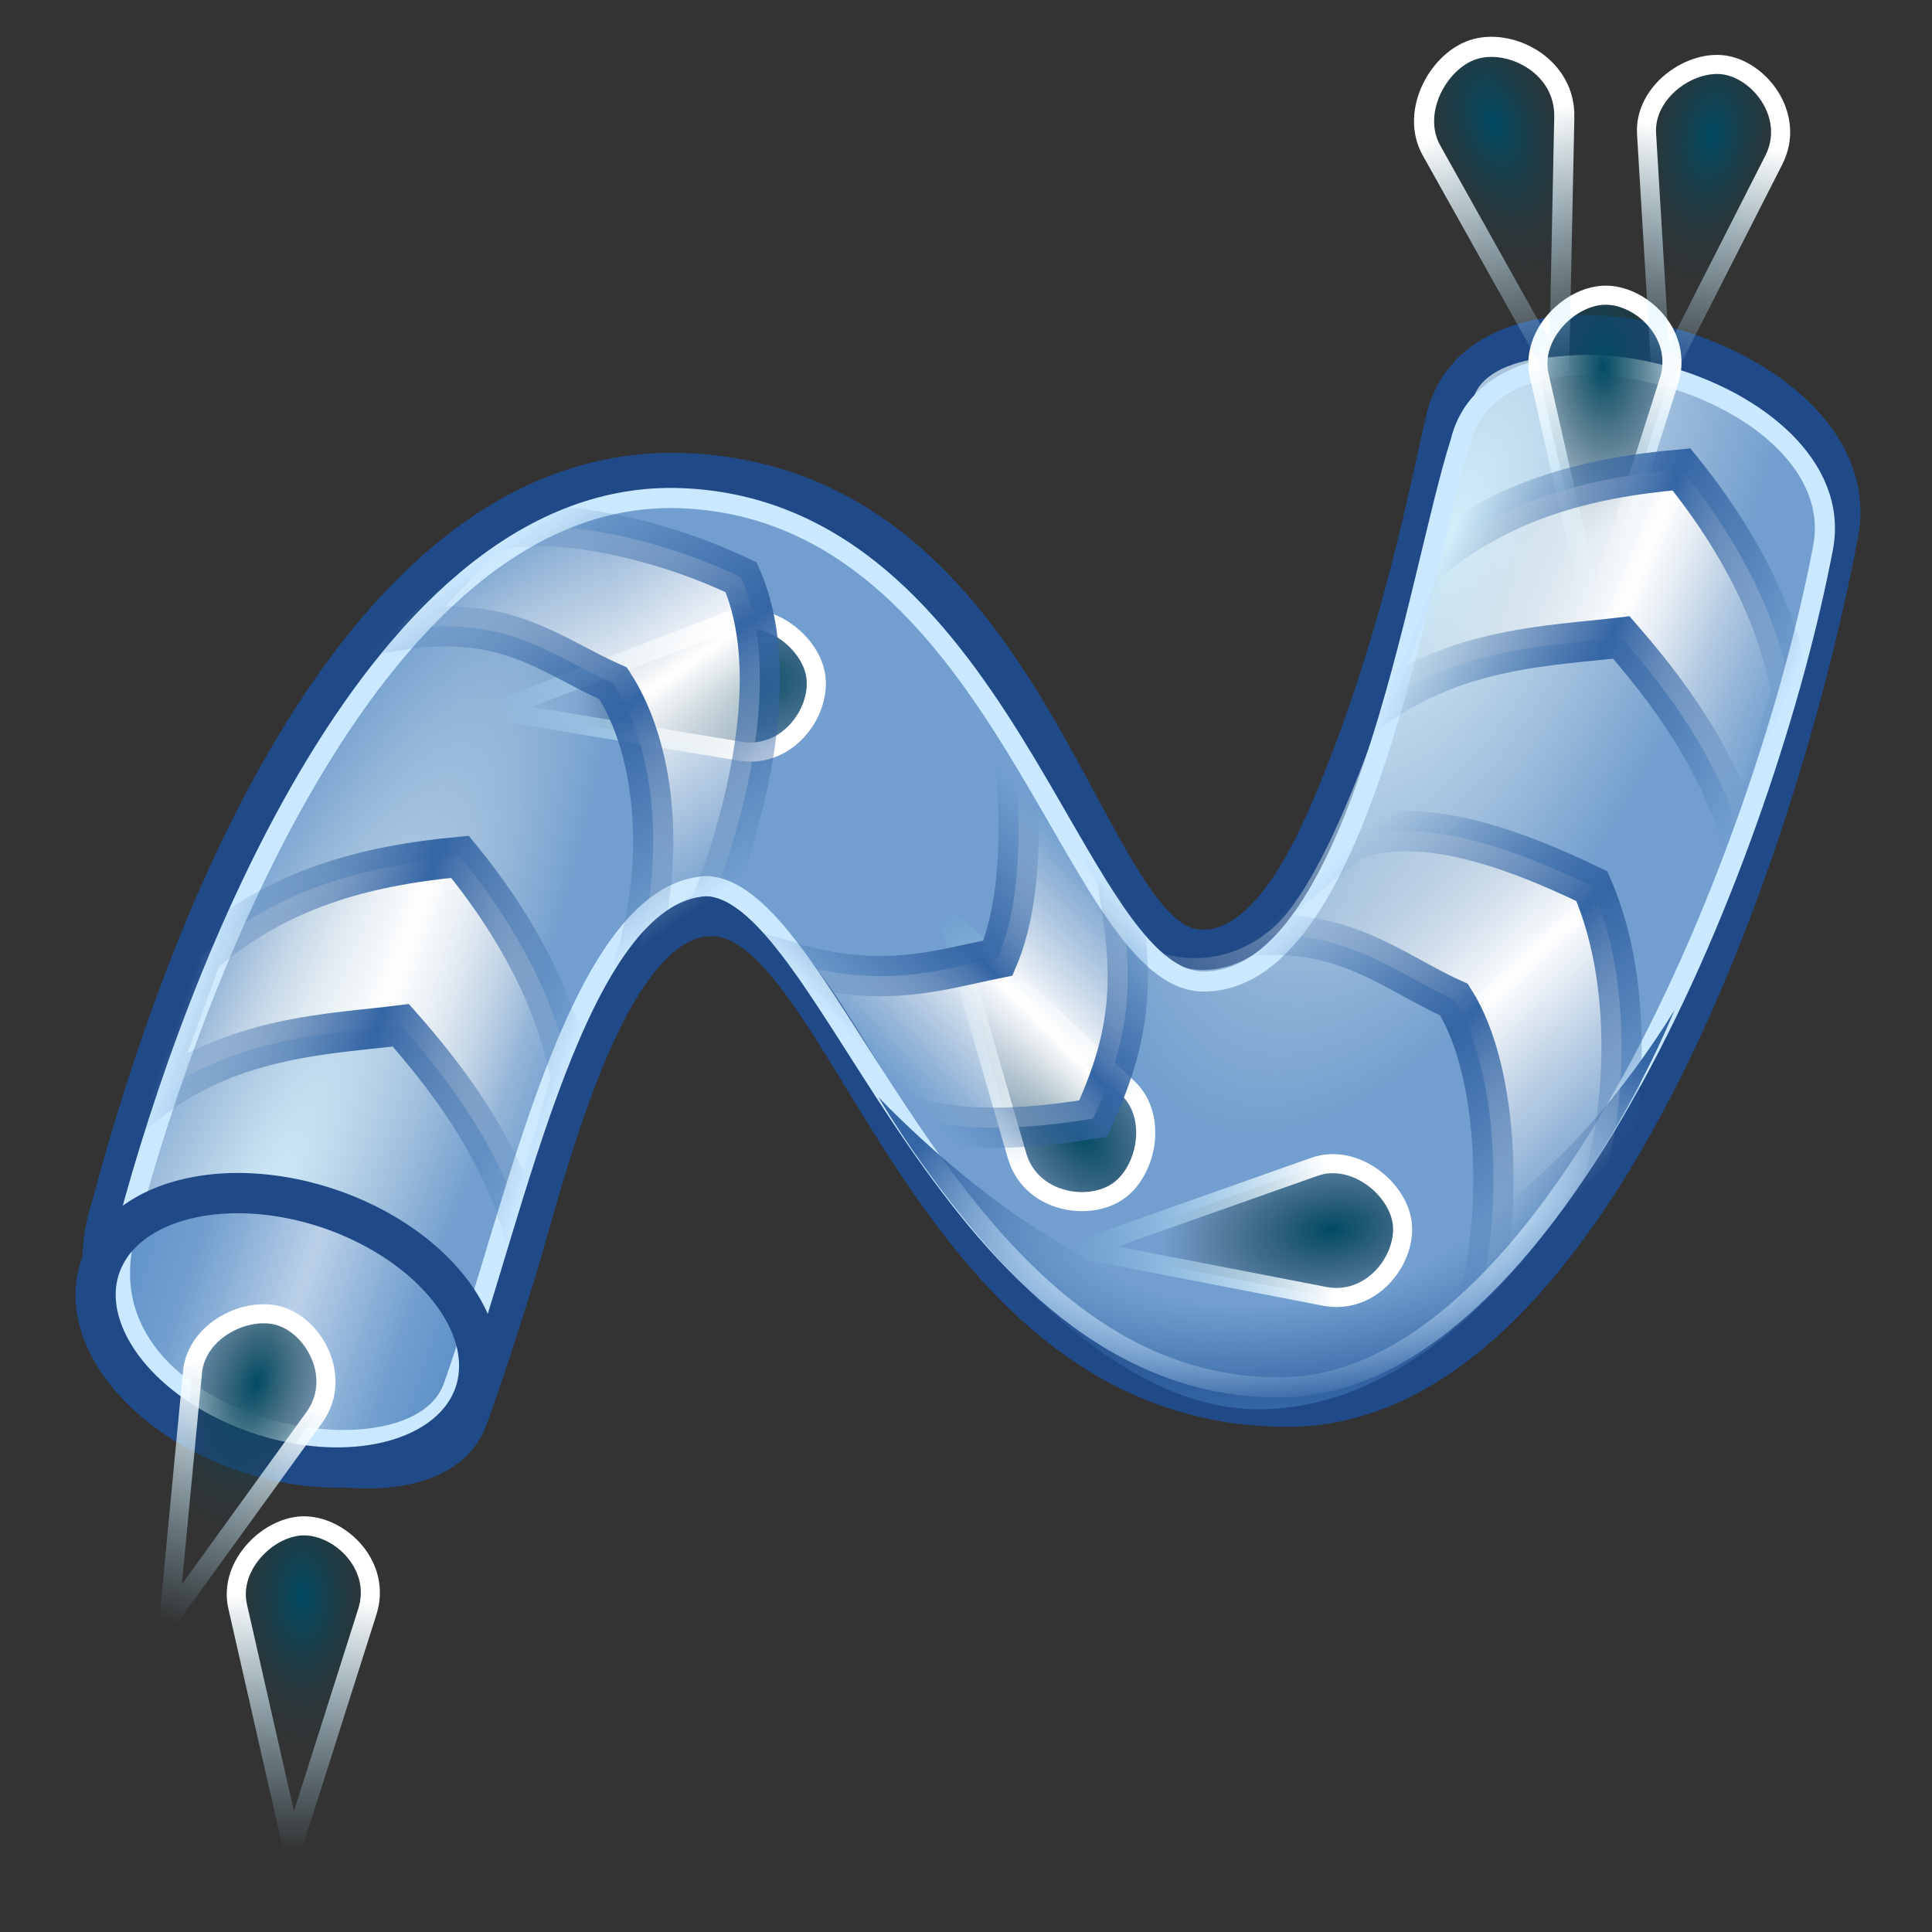 <?xml version="1.0" encoding="UTF-8" standalone="no"?>
<!-- Created with Inkscape (http://www.inkscape.org/) -->

<svg
   xmlns:dc="http://purl.org/dc/elements/1.1/"
   xmlns:cc="http://creativecommons.org/ns#"
   xmlns:rdf="http://www.w3.org/1999/02/22-rdf-syntax-ns#"
   xmlns:svg="http://www.w3.org/2000/svg"
   xmlns="http://www.w3.org/2000/svg"
   xmlns:xlink="http://www.w3.org/1999/xlink"
   xmlns:sodipodi="http://sodipodi.sourceforge.net/DTD/sodipodi-0.dtd"
   xmlns:inkscape="http://www.inkscape.org/namespaces/inkscape"
   width="48px"
   height="48px"
   id="svg37170"
   version="1.1"
   inkscape:version="0.48.4 r9939"
   sodipodi:docname="curveforce.svg">
  <rect width="100%" height="100%" fill="#333333" stroke="none"/>
  <defs
     id="defs37172">
    <linearGradient
       id="linearGradient3991">
      <stop
         style="stop-color:#3465a4;stop-opacity:0;"
         offset="0"
         id="stop3993" />
      <stop
         id="stop3999"
         offset="0.5"
         style="stop-color:#3465a4;stop-opacity:1;" />
      <stop
         style="stop-color:#3465a4;stop-opacity:0;"
         offset="1"
         id="stop3995" />
    </linearGradient>
    <linearGradient
       id="linearGradient3949">
      <stop
         style="stop-color:#eeeeec;stop-opacity:0;"
         offset="0"
         id="stop3951" />
      <stop
         id="stop3957"
         offset="0.5"
         style="stop-color:#ffffff;stop-opacity:1;" />
      <stop
         style="stop-color:#eeeeec;stop-opacity:0;"
         offset="1"
         id="stop3953" />
    </linearGradient>
    <linearGradient
       id="linearGradient3907">
      <stop
         style="stop-color:#3465a4;stop-opacity:0;"
         offset="0"
         id="stop3909" />
      <stop
         id="stop3915"
         offset="0.48"
         style="stop-color:#3465a4;stop-opacity:0;" />
      <stop
         style="stop-color:#3465a4;stop-opacity:1;"
         offset="1"
         id="stop3911" />
    </linearGradient>
    <linearGradient
       id="linearGradient37870">
      <stop
         style="stop-color:#ffffff;stop-opacity:1;"
         offset="0"
         id="stop37872" />
      <stop
         style="stop-color:#a7e5ff;stop-opacity:0;"
         offset="1"
         id="stop37874" />
    </linearGradient>
    <linearGradient
       id="linearGradient37862">
      <stop
         style="stop-color:#004b64;stop-opacity:1;"
         offset="0"
         id="stop37864" />
      <stop
         style="stop-color:#2e3436;stop-opacity:0;"
         offset="1"
         id="stop37866" />
    </linearGradient>
    <linearGradient
       id="linearGradient37784">
      <stop
         style="stop-color:#d2eefa;stop-opacity:1;"
         offset="0"
         id="stop37786" />
      <stop
         style="stop-color:#eeeeec;stop-opacity:0;"
         offset="1"
         id="stop37788" />
    </linearGradient>
    <linearGradient
       id="linearGradient37803-0">
      <stop
         style="stop-color:#578dc6;stop-opacity:1;"
         offset="0"
         id="stop37805-2" />
      <stop
         id="stop37815-0"
         offset="0.25"
         style="stop-color:#729fcf;stop-opacity:1;" />
      <stop
         id="stop37811-8"
         offset="0.5"
         style="stop-color:#bad0e8;stop-opacity:1;" />
      <stop
         style="stop-color:#729fcf;stop-opacity:1;"
         offset="0.75"
         id="stop37813-9" />
      <stop
         style="stop-color:#4d86c2;stop-opacity:1;"
         offset="1"
         id="stop37807-2" />
    </linearGradient>
    <radialGradient
       inkscape:collect="always"
       xlink:href="#linearGradient37784"
       id="radialGradient3121"
       gradientUnits="userSpaceOnUse"
       gradientTransform="matrix(0.432,0.193,-0.889,1.985,27.942,-27.47)"
       cx="8.491"
       cy="28.647"
       fx="8.491"
       fy="28.647"
       r="9.389" />
    <linearGradient
       inkscape:collect="always"
       xlink:href="#linearGradient37803-0"
       id="linearGradient3125"
       gradientUnits="userSpaceOnUse"
       x1="38.757"
       y1="9.185"
       x2="51.348"
       y2="9.185" />
    <radialGradient
       inkscape:collect="always"
       xlink:href="#linearGradient37784"
       id="radialGradient3903"
       cx="38.765"
       cy="28.922"
       fx="38.765"
       fy="28.922"
       r="9.288"
       gradientTransform="matrix(-0.689,-0.287,0.664,-1.591,43.605,70.325)"
       gradientUnits="userSpaceOnUse" />
    <radialGradient
       inkscape:collect="always"
       xlink:href="#linearGradient3907"
       id="radialGradient3913"
       cx="32.626"
       cy="30.023"
       fx="32.626"
       fy="30.023"
       r="10.203"
       gradientTransform="matrix(1.033,-0.131,0.06,0.475,-3.493,20.007)"
       gradientUnits="userSpaceOnUse" />
    <linearGradient
       inkscape:collect="always"
       xlink:href="#linearGradient3949"
       id="linearGradient3955"
       x1="3.715"
       y1="24.367"
       x2="13.31"
       y2="27.701"
       gradientUnits="userSpaceOnUse"
       gradientTransform="matrix(0.948,0,0,0.948,1.174,1.229)" />
    <linearGradient
       inkscape:collect="always"
       xlink:href="#linearGradient3949"
       id="linearGradient3965"
       x1="10.954"
       y1="13.598"
       x2="17.199"
       y2="22.437"
       gradientUnits="userSpaceOnUse"
       gradientTransform="matrix(0.948,0,0,0.948,1.174,1.229)" />
    <linearGradient
       inkscape:collect="always"
       xlink:href="#linearGradient3949"
       id="linearGradient3973"
       x1="21.668"
       y1="26.484"
       x2="27.173"
       y2="21.13"
       gradientUnits="userSpaceOnUse"
       gradientTransform="matrix(0.948,0,0,0.948,1.174,1.229)" />
    <linearGradient
       inkscape:collect="always"
       xlink:href="#linearGradient3949"
       id="linearGradient3981"
       x1="33.389"
       y1="21.613"
       x2="40.784"
       y2="29.442"
       gradientUnits="userSpaceOnUse"
       gradientTransform="matrix(0.948,0,0,0.948,1.174,1.229)" />
    <linearGradient
       inkscape:collect="always"
       xlink:href="#linearGradient3949"
       id="linearGradient3989"
       x1="36.13"
       y1="14.423"
       x2="45.123"
       y2="18.11"
       gradientUnits="userSpaceOnUse"
       gradientTransform="matrix(0.948,0,0,0.948,1.174,1.229)" />
    <linearGradient
       inkscape:collect="always"
       xlink:href="#linearGradient3991"
       id="linearGradient3997"
       x1="3.715"
       y1="24.367"
       x2="13.31"
       y2="27.701"
       gradientUnits="userSpaceOnUse"
       gradientTransform="matrix(0.948,0,0,0.948,1.174,1.229)" />
    <linearGradient
       inkscape:collect="always"
       xlink:href="#linearGradient3991"
       id="linearGradient4007"
       x1="10.954"
       y1="13.598"
       x2="17.199"
       y2="22.437"
       gradientUnits="userSpaceOnUse"
       gradientTransform="matrix(0.948,0,0,0.948,1.174,1.229)" />
    <linearGradient
       inkscape:collect="always"
       xlink:href="#linearGradient3991"
       id="linearGradient4015"
       x1="21.668"
       y1="26.484"
       x2="27.173"
       y2="21.13"
       gradientUnits="userSpaceOnUse"
       gradientTransform="matrix(0.948,0,0,0.948,1.174,1.229)" />
    <linearGradient
       inkscape:collect="always"
       xlink:href="#linearGradient3991"
       id="linearGradient4023"
       x1="33.389"
       y1="21.613"
       x2="40.784"
       y2="29.442"
       gradientUnits="userSpaceOnUse"
       gradientTransform="matrix(0.948,0,0,0.948,1.174,1.229)" />
    <linearGradient
       inkscape:collect="always"
       xlink:href="#linearGradient3991"
       id="linearGradient4031"
       x1="36.13"
       y1="14.423"
       x2="45.123"
       y2="18.11"
       gradientUnits="userSpaceOnUse"
       gradientTransform="matrix(0.948,0,0,0.948,1.174,1.229)" />
    <linearGradient
       inkscape:collect="always"
       xlink:href="#linearGradient37862"
       id="linearGradient4063"
       gradientUnits="userSpaceOnUse"
       gradientTransform="matrix(-0.51,0.955,-0.937,-0.502,59.256,36.39)"
       x1="4.469"
       y1="39.742"
       x2="4.441"
       y2="45.045" />
    <linearGradient
       inkscape:collect="always"
       xlink:href="#linearGradient37870"
       id="linearGradient4065"
       gradientUnits="userSpaceOnUse"
       gradientTransform="matrix(-0.399,0.748,-0.747,-0.4,50.91,33.117)"
       x1="4.468"
       y1="39.368"
       x2="4.432"
       y2="46.024" />
    <linearGradient
       inkscape:collect="always"
       xlink:href="#linearGradient37862"
       id="linearGradient4087"
       gradientUnits="userSpaceOnUse"
       gradientTransform="matrix(1.141,0.046,-0.047,1.12,-22.419,-20.437)"
       x1="4.469"
       y1="39.742"
       x2="4.441"
       y2="45.045" />
    <linearGradient
       inkscape:collect="always"
       xlink:href="#linearGradient37870"
       id="linearGradient4089"
       gradientUnits="userSpaceOnUse"
       gradientTransform="matrix(0.893,0.036,-0.038,0.893,-21.705,-11.012)"
       x1="4.468"
       y1="39.368"
       x2="4.432"
       y2="46.024" />
    <linearGradient
       inkscape:collect="always"
       xlink:href="#linearGradient37870"
       id="linearGradient4283"
       gradientUnits="userSpaceOnUse"
       gradientTransform="matrix(0.893,0.036,-0.038,0.893,-21.705,-11.012)"
       x1="4.435"
       y1="38.578"
       x2="4.432"
       y2="46.024" />
    <radialGradient
       inkscape:collect="always"
       xlink:href="#linearGradient37862"
       id="radialGradient4285"
       gradientUnits="userSpaceOnUse"
       gradientTransform="matrix(1.252,-0.025,0.045,2.225,3.719,-32.242)"
       cx="-19.198"
       cy="24.876"
       fx="-19.198"
       fy="24.876"
       r="2.007" />
  </defs>
  <sodipodi:namedview
     id="base"
     pagecolor="#ffffff"
     bordercolor="#666666"
     borderopacity="1.0"
     inkscape:pageopacity="0.0"
     inkscape:pageshadow="2"
     inkscape:zoom="19.79899"
     inkscape:cx="15.969287"
     inkscape:cy="22.785714"
     inkscape:current-layer="layer1"
     showgrid="true"
     inkscape:grid-bbox="true"
     inkscape:document-units="px"
     inkscape:window-width="2560"
     inkscape:window-height="1538"
     inkscape:window-x="-8"
     inkscape:window-y="-8"
     inkscape:window-maximized="1" />
  <g
     id="layer1"
     inkscape:label="Layer 1"
     inkscape:groupmode="layer">
    <path
       style="font-size:medium;font-style:normal;font-variant:normal;font-weight:normal;font-stretch:normal;text-indent:0;text-align:start;text-decoration:none;line-height:normal;letter-spacing:normal;word-spacing:normal;text-transform:none;direction:ltr;block-progression:tb;writing-mode:lr-tb;text-anchor:start;baseline-shift:baseline;color:#000000;fill:#729fcf;fill-opacity:1;fill-rule:nonzero;stroke:#204a87;stroke-width:1;stroke-linecap:butt;stroke-linejoin:miter;stroke-miterlimit:4;stroke-opacity:1;stroke-dasharray:none;stroke-dashoffset:0;marker:none;visibility:visible;display:inline;overflow:visible;enable-background:accumulate;font-family:Sans;-inkscape-font-specification:Sans"
       d="m 35.926,10.414 c -0.379,1.589 -1.013,5.088 -2.555,8.962 -0.664,1.668 -1.845,4.393 -3.652,4.212 C 26.82,23.298 25.606,12.105 17.027,11.757 8.878,11.426 4.53,23.383 2.772,29.976 c -1.783,5.454 7.724,8.305 8.84,5.263 0.416,-1.134 0.787,-2.316 1.108,-3.338 0.737,-2.273 2.233,-9.241 5.012,-9.141 3.41,0.124 5.339,12.219 14.286,12.189 7.315,-0.025 12.122,-13.609 13.659,-21.726 0.781,-4.335 -8.76,-6.959 -9.751,-2.808 z"
       id="path37751"
       inkscape:connector-curvature="0"
       sodipodi:nodetypes="sssscscsscs" />
    <path
       transform="matrix(0.822,0.279,-0.284,0.825,-27.285,12.904)"
       d="m 50.71,9.185 a 5.657,3.662 0 1 1 -11.314,0 5.657,3.662 0 1 1 11.314,0 z"
       sodipodi:ry="3.661803"
       sodipodi:rx="5.6568542"
       sodipodi:cy="9.1848888"
       sodipodi:cx="45.052803"
       id="path3123"
       style="color:#000000;fill:url(#linearGradient3125);fill-opacity:1;fill-rule:nonzero;stroke:none;stroke-width:1.089;marker:none;visibility:visible;display:inline;overflow:visible;enable-background:accumulate"
       sodipodi:type="arc" />
    <path
       style="color:#000000;fill:url(#radialGradient4285);fill-opacity:1;fill-rule:nonzero;stroke:url(#linearGradient4283);stroke-width:0.5;stroke-linecap:butt;stroke-linejoin:miter;stroke-miterlimit:4;stroke-opacity:1;stroke-dashoffset:0;marker:none;visibility:visible;display:inline;overflow:visible;enable-background:accumulate"
       d="m -17.481,23.964 -1.964,6.183 -1.436,-6.321 c -0.248,-1.093 0.853,-2.148 1.792,-2.109 0.939,0.038 1.984,1.063 1.608,2.247 z"
       id="path37859"
       inkscape:connector-curvature="0"
       sodipodi:nodetypes="scsss" />
    <path
       style="fill:url(#radialGradient3121);fill-opacity:1;stroke:none"
       d="m 3.031,31.133 c 0,0 1.942,-7.605 3.885,-10.959 1.327,-2.292 3.104,-4.38 5.175,-6.031 0.746,-0.594 2.532,-1.332 2.532,-1.332 l 0.681,2.764 -0.631,8.014 c -1.018,2.477 -1.964,6.131 -2.879,8.648 -3.584,-3.116 -7.374,-2.431 -8.763,-1.104 z"
       id="path37878"
       inkscape:connector-curvature="0"
       sodipodi:nodetypes="csscccccc" />
    <path
       style="fill:url(#radialGradient3903);fill-opacity:1;stroke:none"
       d="m 26.944,22.128 -0.225,3.968 3.578,2.881 8.957,-3.927 6.179,-12.548 c -0.018,-1.178 -2.288,-2.843 -3.837,-3.284 -2.437,-0.693 -4.873,-0.423 -5.024,0.841 0,0 -2.662,11.074 -4.982,13.027 -1.515,1.275 -3.592,0.793 -4.646,-0.958 z"
       id="path3127"
       inkscape:connector-curvature="0"
       sodipodi:nodetypes="cccccscsc" />
    <path
       sodipodi:nodetypes="ccscscscc"
       inkscape:connector-curvature="0"
       id="path4033"
       d="M 36.282,10.994 C 35.226,14.275 33.783,24.572 29.798,24.382 26.591,24.114 24.873,12.7 16.941,12.378 9.406,12.073 4.811,24.314 3.187,30.404 c -1.648,5.038 7.076,6.867 8.078,4.047 1.553,-4.373 3.076,-12.256 6.28,-12.437 3.152,0.114 5.99,12.484 14.262,12.456 6.763,-0.023 12.07,-13.385 13.49,-20.882 0.722,-4.004 -8.099,-6.428 -9.015,-2.594 z"
       style="font-size:medium;font-style:normal;font-variant:normal;font-weight:normal;font-stretch:normal;text-indent:0;text-align:start;text-decoration:none;line-height:normal;letter-spacing:normal;word-spacing:normal;text-transform:none;direction:ltr;block-progression:tb;writing-mode:lr-tb;text-anchor:start;baseline-shift:baseline;color:#000000;fill:none;stroke:#cae8ff;stroke-width:0.5;stroke-linecap:butt;stroke-linejoin:miter;stroke-miterlimit:4;stroke-opacity:1;stroke-dasharray:none;stroke-dashoffset:0;marker:none;visibility:visible;display:inline;overflow:visible;enable-background:accumulate;font-family:Sans;-inkscape-font-specification:Sans" />
    <path
       style="fill:url(#radialGradient3913);fill-opacity:1;stroke:none"
       d="m 21.819,27.253 c 2.925,3.004 7.027,5.799 10.479,5.114 3.369,-0.668 6.714,-3.081 9.304,-7.27 0,0 -3.961,9.961 -10.394,9.914 -4.83,-0.035 -9.167,-7.387 -9.388,-7.759 z"
       id="path3905"
       inkscape:connector-curvature="0"
       sodipodi:nodetypes="cscsc" />
    <path
       sodipodi:type="arc"
       style="color:#000000;fill:none;stroke:#204a87;stroke-width:1.149;stroke-linecap:butt;stroke-linejoin:miter;stroke-miterlimit:4;stroke-opacity:1;stroke-dasharray:none;stroke-dashoffset:0;marker:none;visibility:visible;display:inline;overflow:visible;enable-background:accumulate"
       id="path4035"
       sodipodi:cx="45.052803"
       sodipodi:cy="9.1848888"
       sodipodi:rx="5.6568542"
       sodipodi:ry="3.661803"
       d="m 50.71,9.185 a 5.657,3.662 0 1 1 -11.314,0 5.657,3.662 0 1 1 11.314,0 z"
       transform="matrix(0.822,0.279,-0.284,0.825,-27.285,12.904)" />
    <use
       x="0"
       y="0"
       xlink:href="#path37859"
       id="use4041"
       transform="matrix(0.856,0.408,-0.408,0.856,29.149,26.576)"
       width="48"
       height="48" />
    <use
       x="0"
       y="0"
       xlink:href="#path37859"
       id="use4043"
       transform="matrix(0.948,0,0,0.948,25.699,17.322)"
       width="48"
       height="48" />
    <use
       x="0"
       y="0"
       xlink:href="#path37859"
       id="use4045"
       transform="matrix(0.821,-0.475,0.475,0.82,16.096,8.174)"
       width="48"
       height="48" />
    <use
       x="0"
       y="0"
       xlink:href="#path37859"
       id="use4047"
       transform="matrix(0.901,0.297,-0.297,0.9,30.673,18.846)"
       width="48"
       height="48" />
    <use
       x="0"
       y="0"
       xlink:href="#path37859"
       id="use4049"
       transform="matrix(0.84,0.441,-0.441,0.84,33.85,16.084)"
       width="48"
       height="48" />
    <use
       x="0"
       y="0"
       xlink:href="#path37859"
       id="use4051"
       transform="matrix(0.948,0,0,0.948,58.037,-13.253)"
       width="48"
       height="48" />
    <use
       x="0"
       y="0"
       xlink:href="#path37859"
       id="use4055"
       transform="matrix(0.751,0.579,-0.579,0.751,39.708,13.065)"
       width="48"
       height="48" />
    <use
       x="0"
       y="0"
       xlink:href="#path37859"
       id="use4057"
       transform="matrix(0.135,0.939,-0.939,0.135,43.244,31.842)"
       width="48"
       height="48" />
    <use
       x="0"
       y="0"
       xlink:href="#path37859"
       id="use4059"
       transform="matrix(-0.728,0.607,-0.608,-0.728,24.516,48.819)"
       width="48"
       height="48" />
    <use
       x="0"
       y="0"
       xlink:href="#path37859"
       id="use4069"
       transform="matrix(-0.788,0.527,-0.527,-0.788,24.121,56.807)"
       width="48"
       height="48" />
    <use
       x="0"
       y="0"
       xlink:href="#path37859"
       id="use4071"
       transform="matrix(0.531,0.786,-0.786,0.531,63.389,27.608)"
       width="48"
       height="48" />
    <use
       x="0"
       y="0"
       xlink:href="#path37859"
       id="use4073"
       transform="matrix(0.11,0.942,-0.942,0.11,57.401,46.037)"
       width="48"
       height="48" />
    <use
       x="0"
       y="0"
       xlink:href="#path37859"
       id="use4077"
       transform="matrix(0.864,0.391,-0.391,0.864,66.091,3.852)"
       width="48"
       height="48" />
    <use
       x="0"
       y="0"
       xlink:href="#path37859"
       id="use4079"
       transform="matrix(0.936,0.154,-0.154,0.936,64.122,-15.761)"
       width="48"
       height="48" />
    <use
       x="0"
       y="0"
       xlink:href="#path37859"
       id="use4081"
       transform="matrix(0.857,0.406,-0.406,0.857,72.277,-6.046)"
       width="48"
       height="48" />
    <path
       style="fill:url(#linearGradient3955);fill-opacity:1;stroke:url(#linearGradient3997);stroke-width:1px;stroke-linecap:butt;stroke-linejoin:miter;stroke-opacity:1"
       d="m 5.014,23.723 c 1.896,-1.637 4.028,-2.212 6.414,-2.435 1.552,1.891 2.466,3.82 2.756,5.527 l -1.119,4.017 C 12.517,28.53 10.953,26.602 9.958,25.473 8.25,25.69 5.806,25.726 3.686,27.373 z"
       id="path3119"
       inkscape:connector-curvature="0"
       sodipodi:nodetypes="ccccccc" />
    <path
       sodipodi:nodetypes="ccccccc"
       inkscape:connector-curvature="0"
       id="path3939"
       d="m 27.729,21.739 c 0.47,2.46 0.429,3.875 -0.572,6.053 -2.413,0.398 -4.159,0.273 -5.255,-0.377 l -2.249,-3.505 c 2.268,0.676 3.666,0.191 5.141,-0.107 0.666,-1.587 0.612,-3.961 0.245,-6.621 z"
       style="fill:url(#linearGradient3973);fill-opacity:1;stroke:url(#linearGradient4015);stroke-width:1px;stroke-linecap:butt;stroke-linejoin:miter;stroke-opacity:1" />
    <path
       sodipodi:nodetypes="ccccccc"
       inkscape:connector-curvature="0"
       id="path3941"
       d="m 35.347,14.059 c 1.906,-1.626 4.041,-2.188 6.429,-2.397 1.54,1.9 2.443,3.835 2.723,5.543 l -1.143,4.01 c -0.535,-2.305 -2.087,-4.242 -3.075,-5.377 -1.709,0.207 -4.154,0.228 -6.283,1.863 z"
       style="fill:url(#linearGradient3989);fill-opacity:1;stroke:url(#linearGradient4031);stroke-width:1px;stroke-linecap:butt;stroke-linejoin:miter;stroke-opacity:1" />
    <path
       style="fill:url(#linearGradient3981);fill-opacity:1;stroke:url(#linearGradient4023);stroke-width:1px;stroke-linecap:butt;stroke-linejoin:miter;stroke-opacity:1"
       d="m 33.563,20.885 c 1.622,-0.629 3.831,0.087 5.987,1.133 1.147,2.629 0.767,6.182 0.13,7.791 l -3.039,2.855 c 0.724,-2.253 0.636,-6.037 -0.518,-7.829 -1.573,-0.7 -2.863,-1.967 -5.589,-1.517 z"
       id="path3943"
       inkscape:connector-curvature="0"
       sodipodi:nodetypes="ccccccc" />
    <path
       sodipodi:nodetypes="ccccccc"
       inkscape:connector-curvature="0"
       id="path3947"
       d="m 12.039,13.275 c 1.333,-0.538 4.214,0.028 6.374,1.068 1.155,2.626 -0.125,6.563 -0.757,8.174 l -1.881,1.379 c 0.718,-2.255 0.619,-5.129 -0.541,-6.918 -1.575,-0.695 -2.677,-1.767 -5.401,-1.309 z"
       style="fill:url(#linearGradient3965);fill-opacity:1;stroke:url(#linearGradient4007);stroke-width:1px;stroke-linecap:butt;stroke-linejoin:miter;stroke-opacity:1" />
    <use
       x="0"
       y="0"
       xlink:href="#path37859"
       id="use4091"
       transform="matrix(0.959,-0.283,0.283,0.959,48.847,-25.021)"
       width="48"
       height="48" />
  </g>
</svg>
